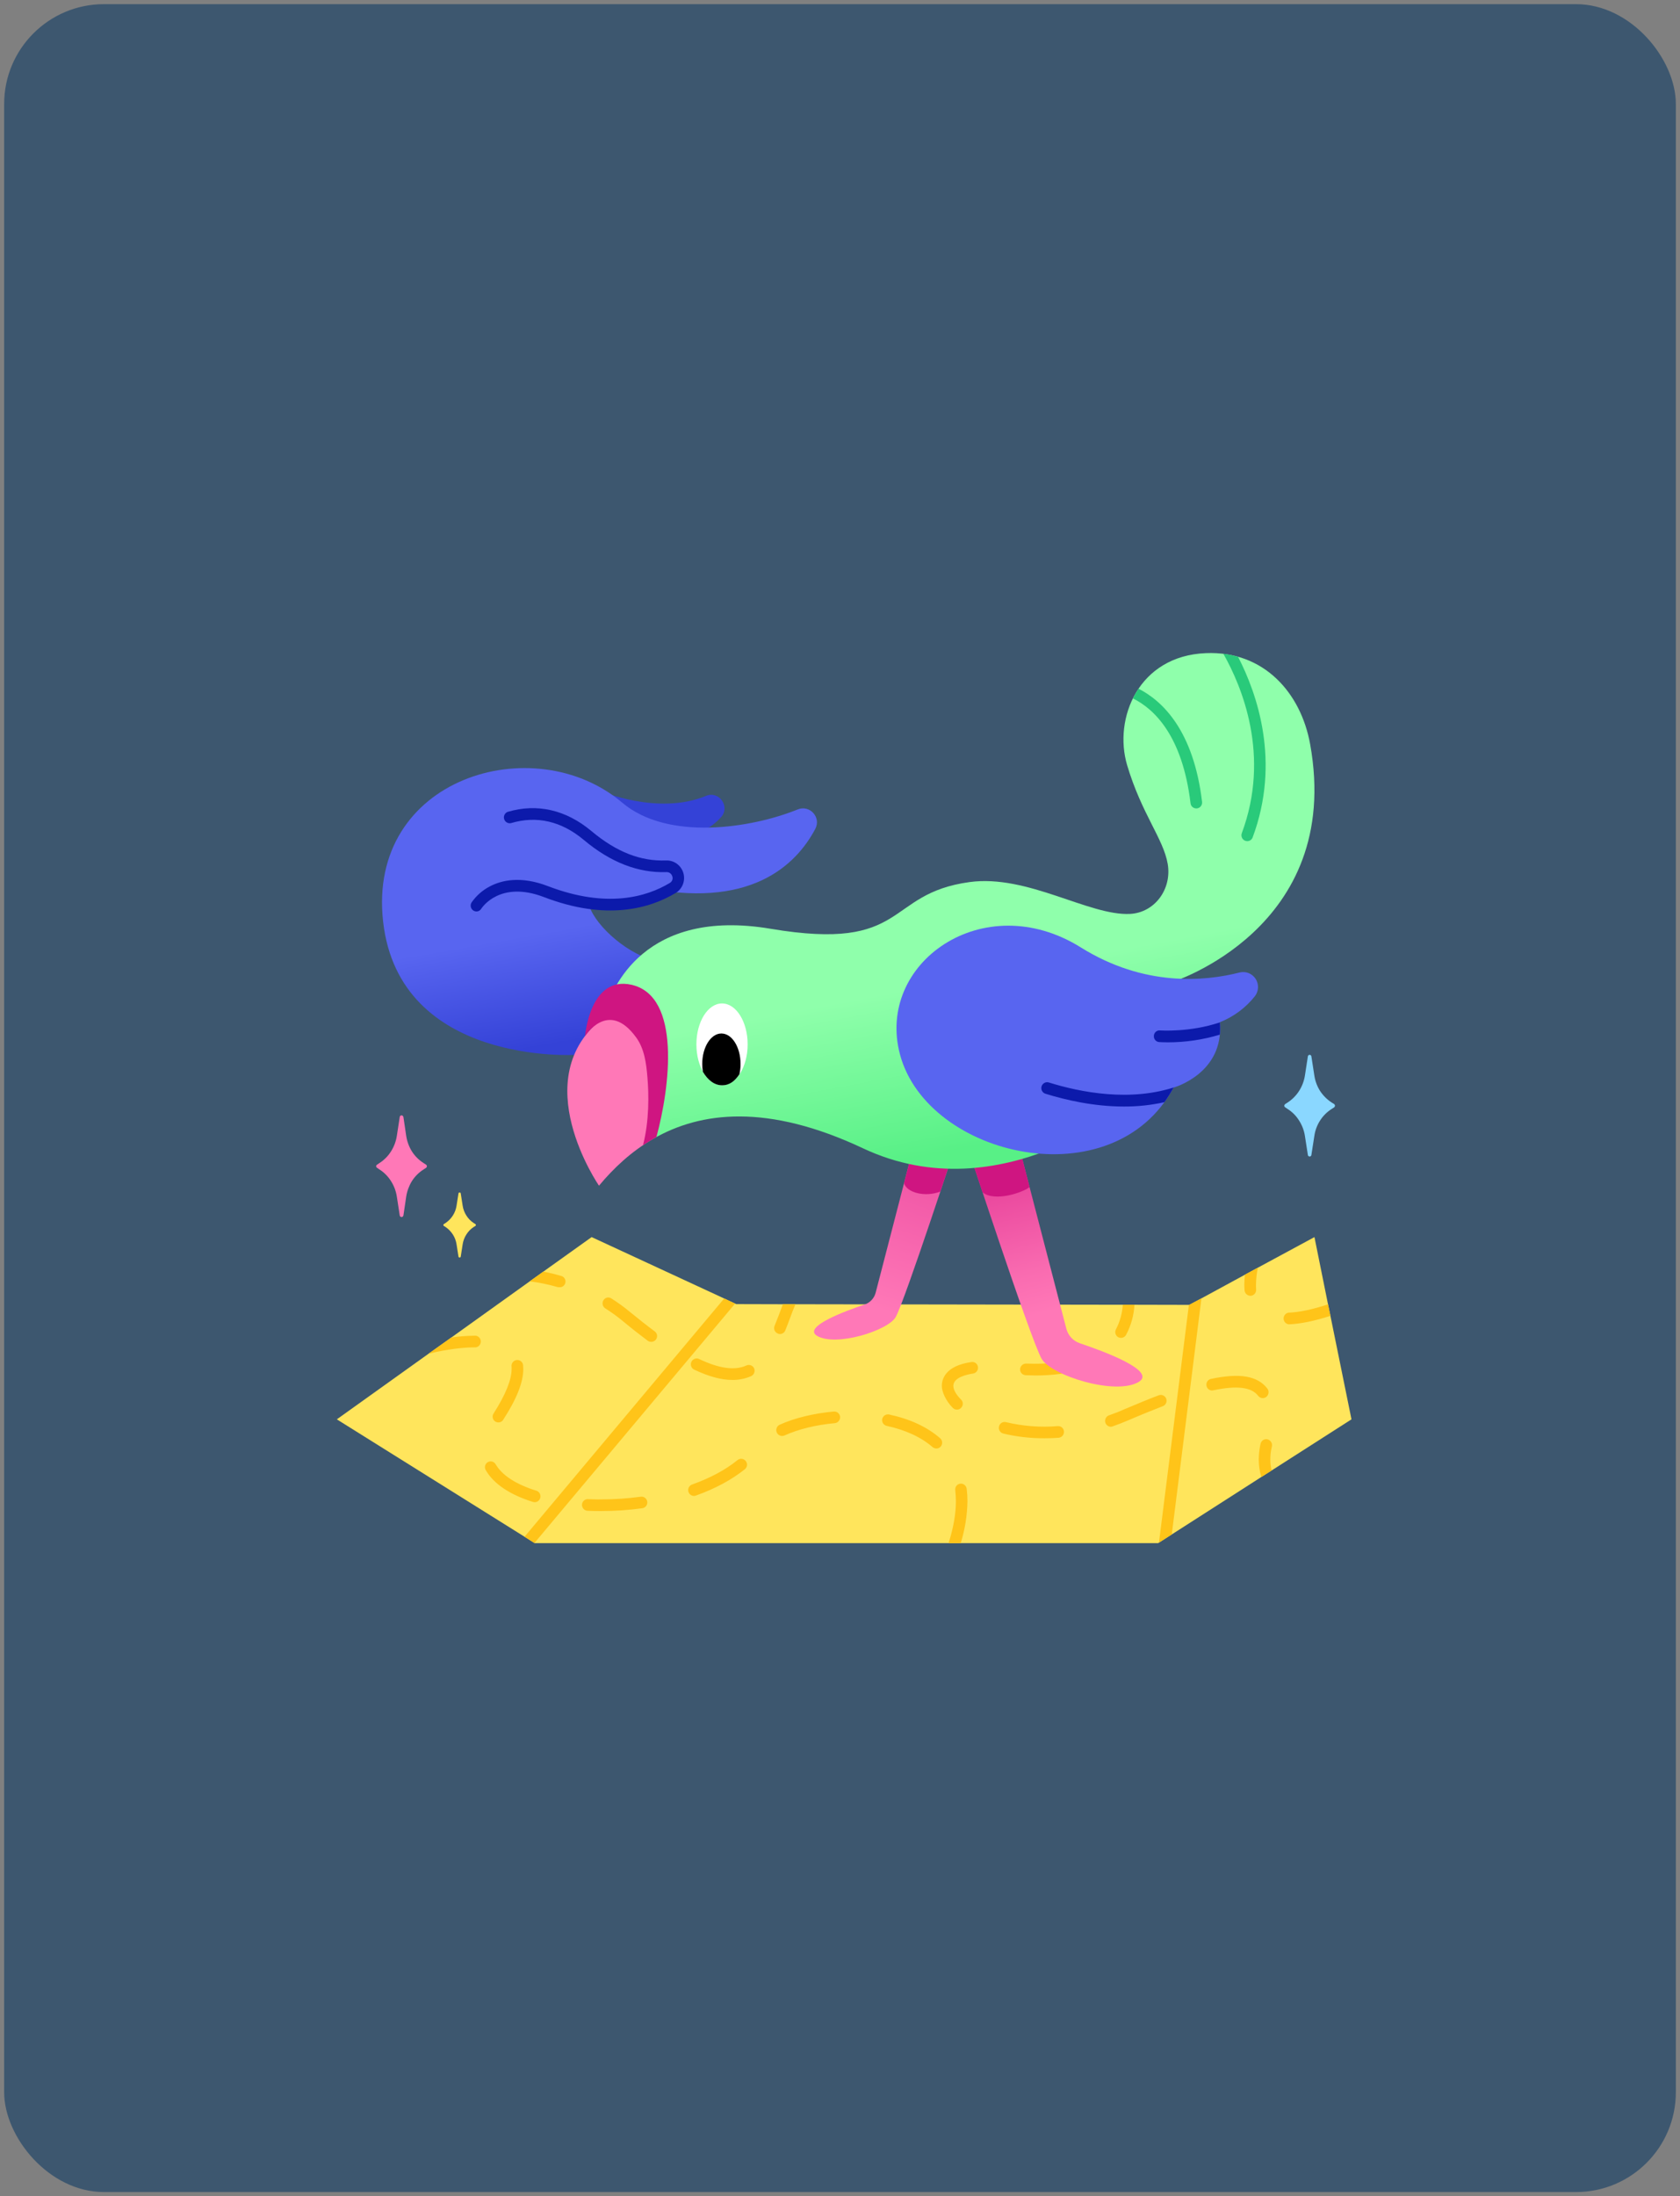 <svg width="202" height="264" viewBox="0 0 202 264" fill="none" xmlns="http://www.w3.org/2000/svg">
<rect x="0" y="0" width="202" height="264" fill="#808080" stroke="none"/>
<rect x="0.5" y="0.5" width="201" height="263" rx="12" fill="#3D576F"/>
<g clip-path="url(#clip0_83_54987)">
<path d="M162.5 170.614L152.893 176.764L151.657 177.548L140.891 184.451L139.351 185.434L139.259 185.496H64.29L64.26 185.481L63.07 184.727L40.5 170.614L51.526 162.728L54.271 160.775L63.695 154.026L65.327 152.858L71.137 148.707L87.073 156.086L88.385 156.701L88.537 156.763L94.134 156.778H95.644L135.004 156.84H136.407L142.95 156.855H142.995L144.459 156.071L149.69 153.227L151.246 152.381L158.047 148.707L159.679 156.794L159.969 158.177L162.5 170.614Z" fill="#FFE55C"/>
<path d="M88.385 156.701L64.26 185.48L63.07 184.727L87.074 156.086L88.385 156.701ZM142.95 156.855L139.351 185.434L140.891 184.45L144.459 156.071L142.995 156.855H142.95ZM88.69 175.503C87.241 176.686 85.396 177.67 83.2 178.454C83.048 178.512 82.921 178.622 82.84 178.764C82.759 178.906 82.73 179.072 82.757 179.233C82.784 179.395 82.866 179.542 82.988 179.649C83.111 179.757 83.266 179.818 83.429 179.823C83.513 179.824 83.595 179.808 83.673 179.777C86.006 178.946 87.989 177.87 89.559 176.61C89.631 176.553 89.691 176.482 89.736 176.401C89.78 176.321 89.808 176.232 89.818 176.14C89.828 176.049 89.82 175.956 89.794 175.868C89.768 175.779 89.724 175.697 89.666 175.626C89.552 175.48 89.386 175.386 89.203 175.363C89.02 175.34 88.836 175.39 88.69 175.503ZM77.039 179.915C75.462 180.13 73.873 180.238 72.281 180.238C71.763 180.253 71.229 180.222 70.71 180.207C70.619 180.201 70.527 180.213 70.441 180.243C70.354 180.273 70.274 180.32 70.206 180.382C70.138 180.444 70.083 180.518 70.043 180.602C70.004 180.685 69.982 180.776 69.978 180.868C69.974 180.961 69.988 181.054 70.02 181.141C70.051 181.229 70.1 181.309 70.162 181.377C70.224 181.446 70.299 181.501 70.383 181.541C70.467 181.58 70.557 181.602 70.649 181.606C71.168 181.637 71.717 181.637 72.235 181.637H72.281C73.939 181.639 75.595 181.526 77.237 181.299C77.419 181.272 77.584 181.174 77.694 181.025C77.804 180.877 77.851 180.69 77.825 180.507C77.798 180.323 77.701 180.158 77.553 180.047C77.406 179.936 77.221 179.888 77.039 179.915ZM100.25 169.676C97.871 169.891 95.553 170.445 93.753 171.26C93.606 171.326 93.486 171.441 93.413 171.586C93.341 171.73 93.32 171.896 93.353 172.055C93.388 172.213 93.475 172.355 93.6 172.457C93.726 172.558 93.882 172.613 94.043 172.612C94.142 172.607 94.24 172.586 94.333 172.551C95.995 171.798 98.13 171.275 100.372 171.075C100.556 171.056 100.726 170.965 100.846 170.821C100.965 170.678 101.025 170.493 101.012 170.306C100.993 170.121 100.902 169.951 100.759 169.833C100.617 169.715 100.433 169.659 100.25 169.676ZM64.29 180.576C64.458 180.574 64.619 180.513 64.745 180.401C64.872 180.29 64.954 180.137 64.978 179.97C65.002 179.803 64.966 179.632 64.876 179.49C64.786 179.347 64.649 179.242 64.488 179.192C62.064 178.439 60.371 177.348 59.593 176.01C59.5 175.851 59.348 175.736 59.171 175.69C58.994 175.644 58.805 175.67 58.648 175.764C58.49 175.858 58.376 176.011 58.33 176.19C58.284 176.368 58.311 176.558 58.404 176.717C59.349 178.362 61.316 179.684 64.092 180.545L64.29 180.576ZM59.547 170.875C59.662 170.947 59.794 170.984 59.929 170.983C60.045 170.986 60.16 170.957 60.262 170.901C60.364 170.844 60.449 170.761 60.508 170.66C62.125 168.154 62.918 166.171 62.918 164.557C62.918 164.449 62.902 164.341 62.902 164.234C62.909 164.133 62.894 164.033 62.859 163.938C62.824 163.844 62.769 163.758 62.699 163.687C62.628 163.616 62.543 163.561 62.45 163.525C62.356 163.49 62.256 163.475 62.156 163.481C62.057 163.488 61.959 163.516 61.871 163.564C61.783 163.611 61.706 163.677 61.645 163.757C61.585 163.837 61.542 163.929 61.519 164.027C61.496 164.125 61.495 164.227 61.515 164.326V164.557C61.515 165.863 60.783 167.662 59.349 169.907C59.298 169.983 59.263 170.069 59.245 170.159C59.227 170.25 59.228 170.343 59.246 170.433C59.265 170.523 59.301 170.609 59.352 170.685C59.404 170.761 59.471 170.825 59.547 170.875ZM57.214 160.56H57.123C56.168 160.567 55.216 160.639 54.271 160.775L51.526 162.727C52.563 162.466 54.927 161.959 57.123 161.959H57.214C57.38 161.934 57.532 161.849 57.642 161.721C57.752 161.593 57.812 161.429 57.812 161.259C57.812 161.09 57.752 160.926 57.642 160.797C57.532 160.669 57.38 160.585 57.214 160.56ZM106.899 170.03C106.719 169.997 106.534 170.034 106.381 170.134C106.228 170.234 106.119 170.389 106.075 170.568C106.039 170.749 106.074 170.937 106.174 171.093C106.274 171.248 106.43 171.357 106.609 171.398C108.881 171.89 110.742 172.751 112.129 173.95C112.258 174.057 112.42 174.117 112.587 174.119C112.689 174.122 112.789 174.101 112.882 174.058C112.974 174.015 113.056 173.952 113.121 173.873C113.238 173.731 113.295 173.549 113.281 173.366C113.267 173.182 113.182 173.011 113.044 172.889C111.474 171.521 109.4 170.568 106.899 170.03ZM115.454 178.347C115.363 178.358 115.276 178.388 115.197 178.433C115.118 178.479 115.049 178.54 114.993 178.613C114.938 178.686 114.898 178.769 114.875 178.858C114.852 178.947 114.846 179.04 114.859 179.131C114.908 179.575 114.934 180.021 114.935 180.468C114.935 181.913 114.661 183.528 114.127 185.265C114.097 185.338 114.082 185.416 114.081 185.496H115.515C116.023 183.868 116.295 182.175 116.323 180.468C116.324 179.965 116.294 179.461 116.232 178.962C116.209 178.777 116.114 178.608 115.968 178.493C115.823 178.378 115.638 178.325 115.454 178.347ZM140.22 168.123C140.152 167.951 140.019 167.813 139.851 167.738C139.683 167.663 139.492 167.658 139.32 167.724C138.07 168.2 136.682 168.769 135.203 169.399C134.593 169.676 133.952 169.922 133.327 170.137C133.175 170.195 133.048 170.305 132.967 170.447C132.886 170.589 132.857 170.755 132.884 170.916C132.911 171.078 132.992 171.225 133.115 171.332C133.237 171.44 133.393 171.501 133.556 171.506C133.634 171.505 133.712 171.49 133.784 171.459C134.44 171.229 135.111 170.967 135.752 170.691C137.216 170.06 138.588 169.507 139.823 169.03C139.994 168.962 140.131 168.828 140.206 168.659C140.28 168.489 140.285 168.297 140.22 168.123ZM129.56 163.281C127.883 163.788 125.839 164.003 123.384 163.911C123.199 163.907 123.019 163.975 122.883 164.101C122.746 164.227 122.664 164.401 122.652 164.587C122.648 164.772 122.716 164.952 122.841 165.087C122.967 165.222 123.139 165.302 123.323 165.31L124.497 165.341C126.571 165.341 128.416 165.095 129.972 164.618C130.125 164.545 130.246 164.419 130.314 164.263C130.382 164.107 130.392 163.932 130.342 163.769C130.292 163.606 130.185 163.467 130.042 163.378C129.898 163.288 129.727 163.253 129.56 163.281ZM151.84 168.062C151.996 168.06 152.146 168.006 152.267 167.908C152.408 167.791 152.5 167.624 152.522 167.441C152.545 167.258 152.497 167.073 152.389 166.924C151.215 165.387 149.08 165.018 145.603 165.756C145.514 165.774 145.428 165.81 145.353 165.862C145.277 165.914 145.213 165.98 145.163 166.058C145.113 166.135 145.079 166.222 145.063 166.312C145.047 166.403 145.049 166.496 145.069 166.586C145.085 166.677 145.12 166.764 145.171 166.842C145.222 166.919 145.288 166.985 145.365 167.036C145.442 167.086 145.529 167.12 145.62 167.135C145.711 167.15 145.804 167.147 145.893 167.124C148.714 166.525 150.483 166.74 151.276 167.785C151.342 167.872 151.428 167.943 151.526 167.991C151.624 168.039 151.731 168.063 151.84 168.062ZM152.374 173.012C152.285 172.994 152.193 172.995 152.104 173.013C152.015 173.031 151.93 173.067 151.855 173.119C151.78 173.17 151.716 173.236 151.666 173.313C151.616 173.39 151.582 173.476 151.566 173.566L151.505 173.842C151.409 174.365 151.358 174.895 151.352 175.426C151.349 176.144 151.452 176.859 151.657 177.547L152.893 176.763C152.793 176.324 152.742 175.876 152.74 175.426C152.74 174.987 152.786 174.549 152.877 174.119L152.938 173.842C152.97 173.657 152.929 173.467 152.823 173.312C152.718 173.157 152.557 173.049 152.374 173.012ZM134.455 160.744C134.561 160.791 134.675 160.817 134.791 160.821C134.916 160.82 135.038 160.785 135.146 160.72C135.253 160.655 135.341 160.563 135.401 160.452C135.993 159.336 136.336 158.103 136.407 156.839H135.004C134.937 157.87 134.657 158.876 134.181 159.791C134.093 159.954 134.073 160.146 134.124 160.324C134.176 160.503 134.295 160.653 134.455 160.744ZM116.796 163.727C113.578 164.188 113.243 165.879 113.243 166.586C113.243 167.293 113.7 168.369 114.569 169.246C114.636 169.311 114.715 169.362 114.801 169.396C114.888 169.431 114.98 169.447 115.073 169.446C115.164 169.446 115.255 169.427 115.339 169.39C115.423 169.353 115.499 169.299 115.561 169.23C115.625 169.166 115.676 169.089 115.711 169.005C115.746 168.92 115.764 168.83 115.764 168.738C115.764 168.647 115.746 168.556 115.711 168.472C115.676 168.387 115.625 168.311 115.561 168.246C114.966 167.647 114.63 167.063 114.63 166.586C114.63 165.571 116.277 165.218 116.994 165.11C117.178 165.084 117.344 164.984 117.456 164.834C117.567 164.685 117.615 164.496 117.589 164.311C117.576 164.219 117.545 164.132 117.498 164.053C117.451 163.973 117.388 163.905 117.314 163.85C117.241 163.796 117.157 163.757 117.068 163.736C116.979 163.714 116.886 163.711 116.796 163.727ZM127.181 171.429C125.095 171.601 122.995 171.44 120.959 170.952C120.871 170.929 120.779 170.924 120.689 170.937C120.599 170.95 120.512 170.981 120.434 171.029C120.356 171.076 120.288 171.138 120.234 171.212C120.181 171.286 120.142 171.37 120.12 171.459C120.074 171.641 120.101 171.833 120.195 171.995C120.29 172.156 120.444 172.273 120.624 172.32C122.248 172.707 123.911 172.898 125.58 172.889C126.144 172.889 126.724 172.874 127.288 172.828C127.471 172.812 127.641 172.724 127.761 172.583C127.881 172.442 127.941 172.26 127.928 172.074C127.923 171.982 127.899 171.892 127.858 171.809C127.817 171.726 127.76 171.653 127.69 171.592C127.62 171.532 127.539 171.487 127.452 171.459C127.365 171.43 127.273 171.42 127.181 171.429ZM72.769 157.27C73.502 157.731 74.205 158.24 74.874 158.792C75.926 159.668 76.948 160.467 77.893 161.175C78.015 161.257 78.158 161.3 78.305 161.298C78.414 161.299 78.522 161.274 78.619 161.226C78.717 161.178 78.803 161.108 78.869 161.021C78.925 160.947 78.965 160.862 78.988 160.772C79.01 160.682 79.014 160.588 79 160.496C78.986 160.404 78.954 160.316 78.905 160.237C78.856 160.159 78.792 160.09 78.717 160.037C77.786 159.345 76.795 158.561 75.758 157.715C75.047 157.123 74.299 156.579 73.516 156.086C73.44 156.033 73.354 155.996 73.264 155.979C73.173 155.961 73.08 155.962 72.989 155.982C72.899 156.002 72.814 156.041 72.74 156.096C72.665 156.151 72.602 156.221 72.556 156.301C72.458 156.459 72.426 156.648 72.466 156.829C72.506 157.011 72.615 157.169 72.769 157.27ZM67.233 154.733C67.41 154.753 67.588 154.702 67.728 154.593C67.869 154.483 67.962 154.323 67.988 154.145C68.013 153.968 67.97 153.787 67.866 153.642C67.762 153.496 67.607 153.397 67.432 153.365C66.689 153.15 65.988 152.98 65.327 152.857L63.695 154.026C64.83 154.168 65.952 154.399 67.05 154.718L67.233 154.733ZM93.784 160.36C93.923 160.36 94.058 160.317 94.173 160.237C94.287 160.158 94.375 160.045 94.424 159.914C94.607 159.453 94.79 159.007 94.958 158.53C95.126 158.054 95.4 157.362 95.644 156.778H94.134L93.662 158.038C93.479 158.484 93.311 158.945 93.128 159.391C93.094 159.477 93.077 159.569 93.078 159.661C93.08 159.753 93.099 159.845 93.136 159.929C93.173 160.014 93.227 160.09 93.293 160.153C93.36 160.217 93.439 160.266 93.524 160.298C93.604 160.342 93.693 160.363 93.784 160.36ZM89.742 164.142C88.355 164.772 86.494 164.511 84.115 163.388C84.031 163.34 83.938 163.31 83.842 163.299C83.745 163.289 83.648 163.299 83.556 163.328C83.463 163.357 83.378 163.406 83.305 163.47C83.232 163.534 83.173 163.613 83.132 163.702C83.091 163.79 83.068 163.886 83.066 163.984C83.063 164.081 83.081 164.178 83.117 164.269C83.154 164.359 83.208 164.441 83.278 164.509C83.347 164.577 83.43 164.63 83.52 164.664C85.259 165.479 86.738 165.879 88.065 165.879C88.841 165.888 89.611 165.731 90.322 165.418C90.489 165.337 90.619 165.195 90.685 165.02C90.75 164.845 90.746 164.652 90.673 164.48C90.593 164.311 90.451 164.181 90.277 164.117C90.102 164.054 89.91 164.063 89.742 164.142ZM159.679 156.793C157.818 157.408 156.217 157.746 154.921 157.792C154.755 157.821 154.605 157.908 154.497 158.039C154.39 158.17 154.333 158.335 154.337 158.505C154.34 158.675 154.405 158.838 154.517 158.964C154.63 159.089 154.784 159.17 154.951 159.191H154.982C156.354 159.145 158.032 158.792 159.969 158.177L159.679 156.793ZM150.346 155.763H150.407C150.59 155.744 150.759 155.652 150.876 155.508C150.993 155.364 151.049 155.18 151.032 154.994C151.017 154.81 151.017 154.61 151.017 154.426C151.025 153.738 151.102 153.053 151.246 152.381L149.69 153.226C149.642 153.624 149.617 154.025 149.614 154.426C149.614 154.656 149.629 154.887 149.644 155.133C149.666 155.305 149.749 155.464 149.878 155.58C150.007 155.696 150.173 155.761 150.346 155.763Z" fill="#FFC419"/>
<path d="M109.949 137.407L105.282 155.41C105.194 155.734 105.029 156.031 104.8 156.275C104.571 156.519 104.286 156.702 103.971 156.809C101.668 157.577 96.468 159.499 98.237 160.575C100.494 161.928 106.807 159.945 107.707 158.3C108.835 156.255 115.088 137.115 115.088 137.115L109.949 137.407Z" fill="url(#paint0_linear_83_54987)"/>
<path d="M122.438 137.469L128.218 159.73C128.323 160.132 128.526 160.501 128.808 160.804C129.091 161.108 129.443 161.335 129.834 161.467C132.671 162.42 139.106 164.788 136.926 166.11C134.135 167.801 126.342 165.326 125.229 163.312C123.826 160.775 116.094 137.115 116.094 137.115L122.438 137.469Z" fill="url(#paint1_linear_83_54987)"/>
<path d="M108.698 142.22C109.018 143.373 111.245 143.942 113.06 143.235L115.073 137.178L109.933 137.47L108.698 142.22Z" fill="#CF1581"/>
<path d="M123.795 142.696L122.438 137.469L116.094 137.115C116.094 137.115 116.948 139.744 118.138 143.326C119.602 144.495 122.941 143.372 123.795 142.696Z" fill="#CF1581"/>
<path d="M72.174 95.07C72.174 95.07 79.098 98.068 84.893 95.67C86.479 95.024 87.836 96.977 86.692 98.237C85.549 99.498 83.536 100.789 80.684 100.974L72.174 95.07Z" fill="#3442D7"/>
<path d="M95.919 97.298C90.352 99.558 80.287 101.126 74.813 96.483C64.229 87.49 44.099 93.47 46.066 110.796C48.034 128.122 69.231 126.8 69.231 126.8L80.928 115.577C74.813 116.7 63.558 103.648 77.039 106.584C90.169 109.459 95.72 103.986 98.023 99.65C98.77 98.251 97.367 96.714 95.919 97.298Z" fill="url(#paint2_linear_83_54987)"/>
<path d="M57.29 108.859C57.29 108.859 59.715 104.908 65.647 107.183C72.784 109.919 77.755 108.628 80.882 106.737C82.132 105.999 81.553 104.077 80.104 104.139C77.573 104.216 74.263 103.463 70.649 100.434C67.035 97.405 63.741 97.528 61.24 98.266" fill="#5865F0"/>
<path d="M57.29 109.567C57.161 109.564 57.035 109.527 56.924 109.459C56.767 109.361 56.655 109.204 56.612 109.023C56.569 108.841 56.599 108.65 56.696 108.491C57.267 107.665 58.032 106.994 58.922 106.538C60.279 105.831 62.582 105.247 65.891 106.523C72.967 109.229 77.756 107.814 80.531 106.139C80.668 106.064 80.774 105.942 80.83 105.795C80.886 105.649 80.888 105.487 80.836 105.339C80.792 105.188 80.699 105.056 80.572 104.964C80.445 104.872 80.291 104.826 80.135 104.832C76.734 104.955 73.394 103.648 70.207 100.973C67.508 98.713 64.549 98.021 61.438 98.944C61.265 98.982 61.084 98.953 60.931 98.862C60.779 98.771 60.666 98.625 60.616 98.453C60.566 98.282 60.582 98.098 60.661 97.938C60.74 97.778 60.876 97.654 61.042 97.591C64.58 96.546 68.057 97.345 71.107 99.897C74.157 102.449 77.039 103.541 80.089 103.433C80.551 103.416 81.006 103.555 81.381 103.826C81.757 104.098 82.032 104.488 82.165 104.934C82.297 105.38 82.279 105.859 82.114 106.294C81.948 106.729 81.643 107.096 81.248 107.338C78.198 109.167 72.983 110.751 65.388 107.83C60.112 105.816 57.961 109.09 57.87 109.229C57.811 109.331 57.727 109.417 57.625 109.476C57.523 109.535 57.408 109.567 57.29 109.567Z" fill="#0C1AAB"/>
<path d="M72.754 121.619C72.632 122.05 72.571 122.311 72.571 122.311C63.1 129.613 72.022 142.527 72.022 142.527C73.775 140.421 75.91 138.407 78.533 136.901C79.982 124.048 76.017 121.604 72.754 121.619Z" fill="#FF78B7"/>
<path d="M144.993 78.512C136.88 78.835 133.861 86.368 135.523 91.979C137.277 97.852 139.884 100.819 140.403 103.848C140.921 106.876 138.847 109.705 135.874 109.859C130.948 110.105 123.536 105.078 116.582 106.031C106.289 107.43 109.339 114.455 92.64 111.642C77.436 109.09 73.532 118.883 72.754 121.62C76.017 121.604 79.982 124.049 78.534 136.901C84.252 133.596 92.32 132.642 103.772 138.038C120.486 145.894 136.087 132.427 136.087 132.427L140.815 118.099C140.815 118.099 161.539 111.673 157.529 89.458C156.415 83.278 151.962 78.22 144.993 78.512Z" fill="url(#paint3_linear_83_54987)"/>
<path d="M150.88 119.759C151.11 119.465 151.243 119.105 151.26 118.731C151.278 118.356 151.179 117.986 150.978 117.671C150.776 117.356 150.482 117.112 150.136 116.974C149.79 116.836 149.41 116.81 149.05 116.9C144.825 117.976 137.566 118.637 129.956 113.887C118.26 106.584 105.236 115.762 108.225 126.8C111.58 139.161 133.861 144.219 141.104 130.736C141.104 130.736 147.22 129.045 146.671 122.88C148.32 122.228 149.771 121.152 150.88 119.759Z" fill="#5865F0"/>
<path d="M86.814 130.46C88.516 130.46 89.895 128.258 89.895 125.541C89.895 122.824 88.516 120.621 86.814 120.621C85.113 120.621 83.734 122.824 83.734 125.541C83.734 128.258 85.113 130.46 86.814 130.46Z" fill="white"/>
<path d="M86.738 124.232C85.472 124.232 84.435 125.877 84.435 127.891C84.436 128.205 84.462 128.519 84.511 128.829C85.091 129.828 85.899 130.459 86.814 130.459C87.729 130.459 88.354 129.951 88.903 129.137C88.997 128.728 89.043 128.31 89.041 127.891C89.041 125.877 88.019 124.232 86.738 124.232Z" fill="black"/>
<path d="M75.926 118.375C70.909 117.253 70.344 124.555 70.344 124.555C70.344 124.555 73.135 120.066 76.49 124.709C77.481 126.062 77.71 127.83 77.847 129.521C78.015 131.55 78.076 134.717 77.314 137.654C77.832 137.315 78.381 136.977 78.93 136.67C80.531 130.782 81.965 119.743 75.926 118.375Z" fill="#CF1581"/>
<path d="M146.67 124.372C144.647 124.984 142.546 125.295 140.433 125.295C139.823 125.295 139.442 125.264 139.381 125.264C139.289 125.258 139.2 125.234 139.118 125.193C139.035 125.151 138.962 125.094 138.903 125.024C138.843 124.954 138.798 124.872 138.77 124.784C138.742 124.696 138.732 124.603 138.74 124.511C138.744 124.418 138.767 124.326 138.807 124.242C138.847 124.159 138.904 124.084 138.974 124.023C139.044 123.963 139.126 123.917 139.214 123.89C139.303 123.863 139.396 123.854 139.488 123.865C139.533 123.865 143.102 124.111 146.67 122.896C146.716 123.387 146.716 123.881 146.67 124.372ZM126.113 130.122C125.935 130.067 125.743 130.085 125.579 130.173C125.414 130.261 125.291 130.412 125.236 130.591C125.182 130.77 125.2 130.964 125.287 131.13C125.375 131.296 125.524 131.42 125.702 131.475C128.081 132.213 131.481 133.012 135.141 133.012C136.777 133.019 138.409 132.844 140.006 132.49C140.407 131.929 140.774 131.343 141.104 130.737L141.623 130.553C136.011 132.551 129.804 131.275 126.113 130.122Z" fill="#0C1AAB"/>
<path d="M56.955 147.016C56.598 146.782 56.296 146.473 56.071 146.109C55.841 145.751 55.691 145.347 55.628 144.925L55.4 143.465C55.397 143.429 55.38 143.396 55.354 143.373L55.262 143.342L55.171 143.373C55.144 143.396 55.128 143.429 55.125 143.465L54.896 144.925C54.834 145.347 54.683 145.751 54.454 146.109C54.224 146.469 53.923 146.778 53.569 147.016L53.371 147.139C53.356 147.139 53.341 147.17 53.325 147.185C53.311 147.208 53.306 147.235 53.31 147.262C53.308 147.284 53.313 147.306 53.325 147.324C53.341 147.339 53.356 147.37 53.371 147.37L53.569 147.493C53.923 147.731 54.224 148.04 54.454 148.4C54.683 148.758 54.834 149.162 54.896 149.583L55.125 151.044C55.128 151.079 55.144 151.113 55.171 151.136L55.262 151.167L55.354 151.136C55.38 151.113 55.397 151.079 55.4 151.044L55.628 149.583C55.691 149.162 55.841 148.758 56.071 148.4C56.296 148.036 56.598 147.727 56.955 147.493L57.153 147.37C57.169 147.37 57.184 147.339 57.199 147.324C57.211 147.306 57.217 147.284 57.214 147.262C57.219 147.235 57.214 147.208 57.199 147.185C57.184 147.17 57.169 147.139 57.153 147.139L56.955 147.016Z" fill="#FFE55C"/>
<path d="M50.931 139.807C50.367 139.45 49.888 138.973 49.528 138.408C49.177 137.841 48.944 137.208 48.842 136.547L48.507 134.272C48.49 134.221 48.465 134.174 48.43 134.134C48.387 134.098 48.334 134.077 48.278 134.072C48.222 134.079 48.17 134.1 48.125 134.134C48.09 134.172 48.069 134.22 48.064 134.272L47.714 136.547C47.611 137.21 47.372 137.844 47.012 138.408C46.658 138.972 46.184 139.45 45.624 139.807L45.334 140.006C45.302 140.024 45.275 140.051 45.258 140.083C45.238 140.115 45.227 140.153 45.227 140.191C45.227 140.229 45.238 140.266 45.258 140.299L45.334 140.375L45.624 140.575C46.184 140.932 46.658 141.41 47.012 141.974C47.372 142.538 47.611 143.172 47.714 143.834L48.064 146.11C48.072 146.161 48.097 146.209 48.137 146.242C48.176 146.276 48.226 146.295 48.278 146.294C48.332 146.295 48.386 146.279 48.43 146.248C48.461 146.205 48.487 146.159 48.507 146.11L48.842 143.834C48.946 143.175 49.179 142.542 49.528 141.974C49.888 141.409 50.367 140.932 50.931 140.575L51.236 140.375C51.264 140.357 51.286 140.33 51.297 140.299C51.318 140.266 51.328 140.229 51.328 140.191C51.328 140.153 51.318 140.115 51.297 140.083C51.286 140.052 51.264 140.025 51.236 140.006L50.931 139.807Z" fill="#FF78B7"/>
<path d="M160.121 132.534C159.563 132.17 159.086 131.693 158.718 131.135C158.363 130.57 158.129 129.937 158.032 129.275L157.681 127C157.679 126.947 157.658 126.898 157.62 126.861C157.6 126.841 157.576 126.825 157.55 126.814C157.524 126.803 157.496 126.797 157.467 126.797C157.439 126.797 157.411 126.803 157.385 126.814C157.359 126.825 157.335 126.841 157.315 126.861C157.277 126.898 157.256 126.947 157.254 127L156.903 129.275C156.801 129.938 156.562 130.571 156.202 131.135C155.843 131.696 155.37 132.173 154.814 132.534L154.524 132.719L154.448 132.811C154.429 132.844 154.418 132.881 154.417 132.919C154.421 132.956 154.431 132.993 154.448 133.026C154.465 133.059 154.492 133.086 154.524 133.103L154.814 133.303C155.377 133.656 155.852 134.134 156.202 134.702C156.564 135.265 156.803 135.899 156.903 136.562L157.254 138.822C157.256 138.875 157.277 138.924 157.315 138.96C157.335 138.98 157.359 138.996 157.385 139.007C157.411 139.017 157.439 139.022 157.467 139.022C157.496 139.023 157.524 139.018 157.55 139.008C157.577 138.997 157.6 138.981 157.62 138.96C157.658 138.924 157.679 138.875 157.681 138.822L158.032 136.562C158.124 135.899 158.358 135.265 158.718 134.702C159.078 134.137 159.557 133.659 160.121 133.303L160.426 133.103L160.487 133.026C160.504 132.993 160.514 132.956 160.517 132.919C160.517 132.881 160.506 132.844 160.487 132.811L160.426 132.719L160.121 132.534Z" fill="#8AD7FF"/>
<path d="M144.535 96.392C144.557 96.578 144.505 96.764 144.391 96.911C144.276 97.058 144.109 97.153 143.925 97.177H143.834C143.664 97.177 143.5 97.115 143.374 97.002C143.247 96.888 143.166 96.731 143.148 96.561C142.172 88.429 138.771 85.216 136.224 83.955C136.421 83.551 136.646 83.161 136.895 82.787C139.793 84.263 143.514 87.829 144.535 96.392ZM148.866 78.959C148.288 78.786 147.696 78.662 147.097 78.59C149.339 82.556 152.786 90.843 149.309 100.159C149.269 100.266 149.256 100.38 149.27 100.493C149.284 100.606 149.326 100.714 149.39 100.808C149.454 100.902 149.54 100.978 149.64 101.031C149.74 101.084 149.851 101.112 149.964 101.112C150.108 101.114 150.248 101.07 150.366 100.988C150.483 100.905 150.572 100.787 150.62 100.651C153.99 91.596 151.184 83.448 148.866 78.959Z" fill="#29CA7A"/>
</g>
<defs>
<linearGradient id="paint0_linear_83_54987" x1="102.764" y1="160.03" x2="108.719" y2="141.949" gradientUnits="userSpaceOnUse">
<stop offset="0.18" stop-color="#FF78B7"/>
<stop offset="0.97" stop-color="#F25AA8"/>
</linearGradient>
<linearGradient id="paint1_linear_83_54987" x1="129.61" y1="162.417" x2="124.266" y2="142.06" gradientUnits="userSpaceOnUse">
<stop offset="0.26" stop-color="#FF78B7"/>
<stop offset="0.51" stop-color="#F96BB0"/>
<stop offset="0.97" stop-color="#EB4A9F"/>
<stop offset="1" stop-color="#EA489E"/>
</linearGradient>
<linearGradient id="paint2_linear_83_54987" x1="72.698" y1="107.994" x2="75.867" y2="125.92" gradientUnits="userSpaceOnUse">
<stop offset="0.15" stop-color="#5865F0"/>
<stop offset="0.89" stop-color="#3442D7"/>
</linearGradient>
<linearGradient id="paint3_linear_83_54987" x1="114.258" y1="100.788" x2="121.718" y2="140.238" gradientUnits="userSpaceOnUse">
<stop offset="0.42" stop-color="#8FFFAB"/>
<stop offset="0.92" stop-color="#58F086"/>
</linearGradient>
<clipPath id="clip0_83_54987">
<rect width="122" height="107" fill="white" transform="translate(40.5 78.5)"/>
</clipPath>
</defs>
</svg>
